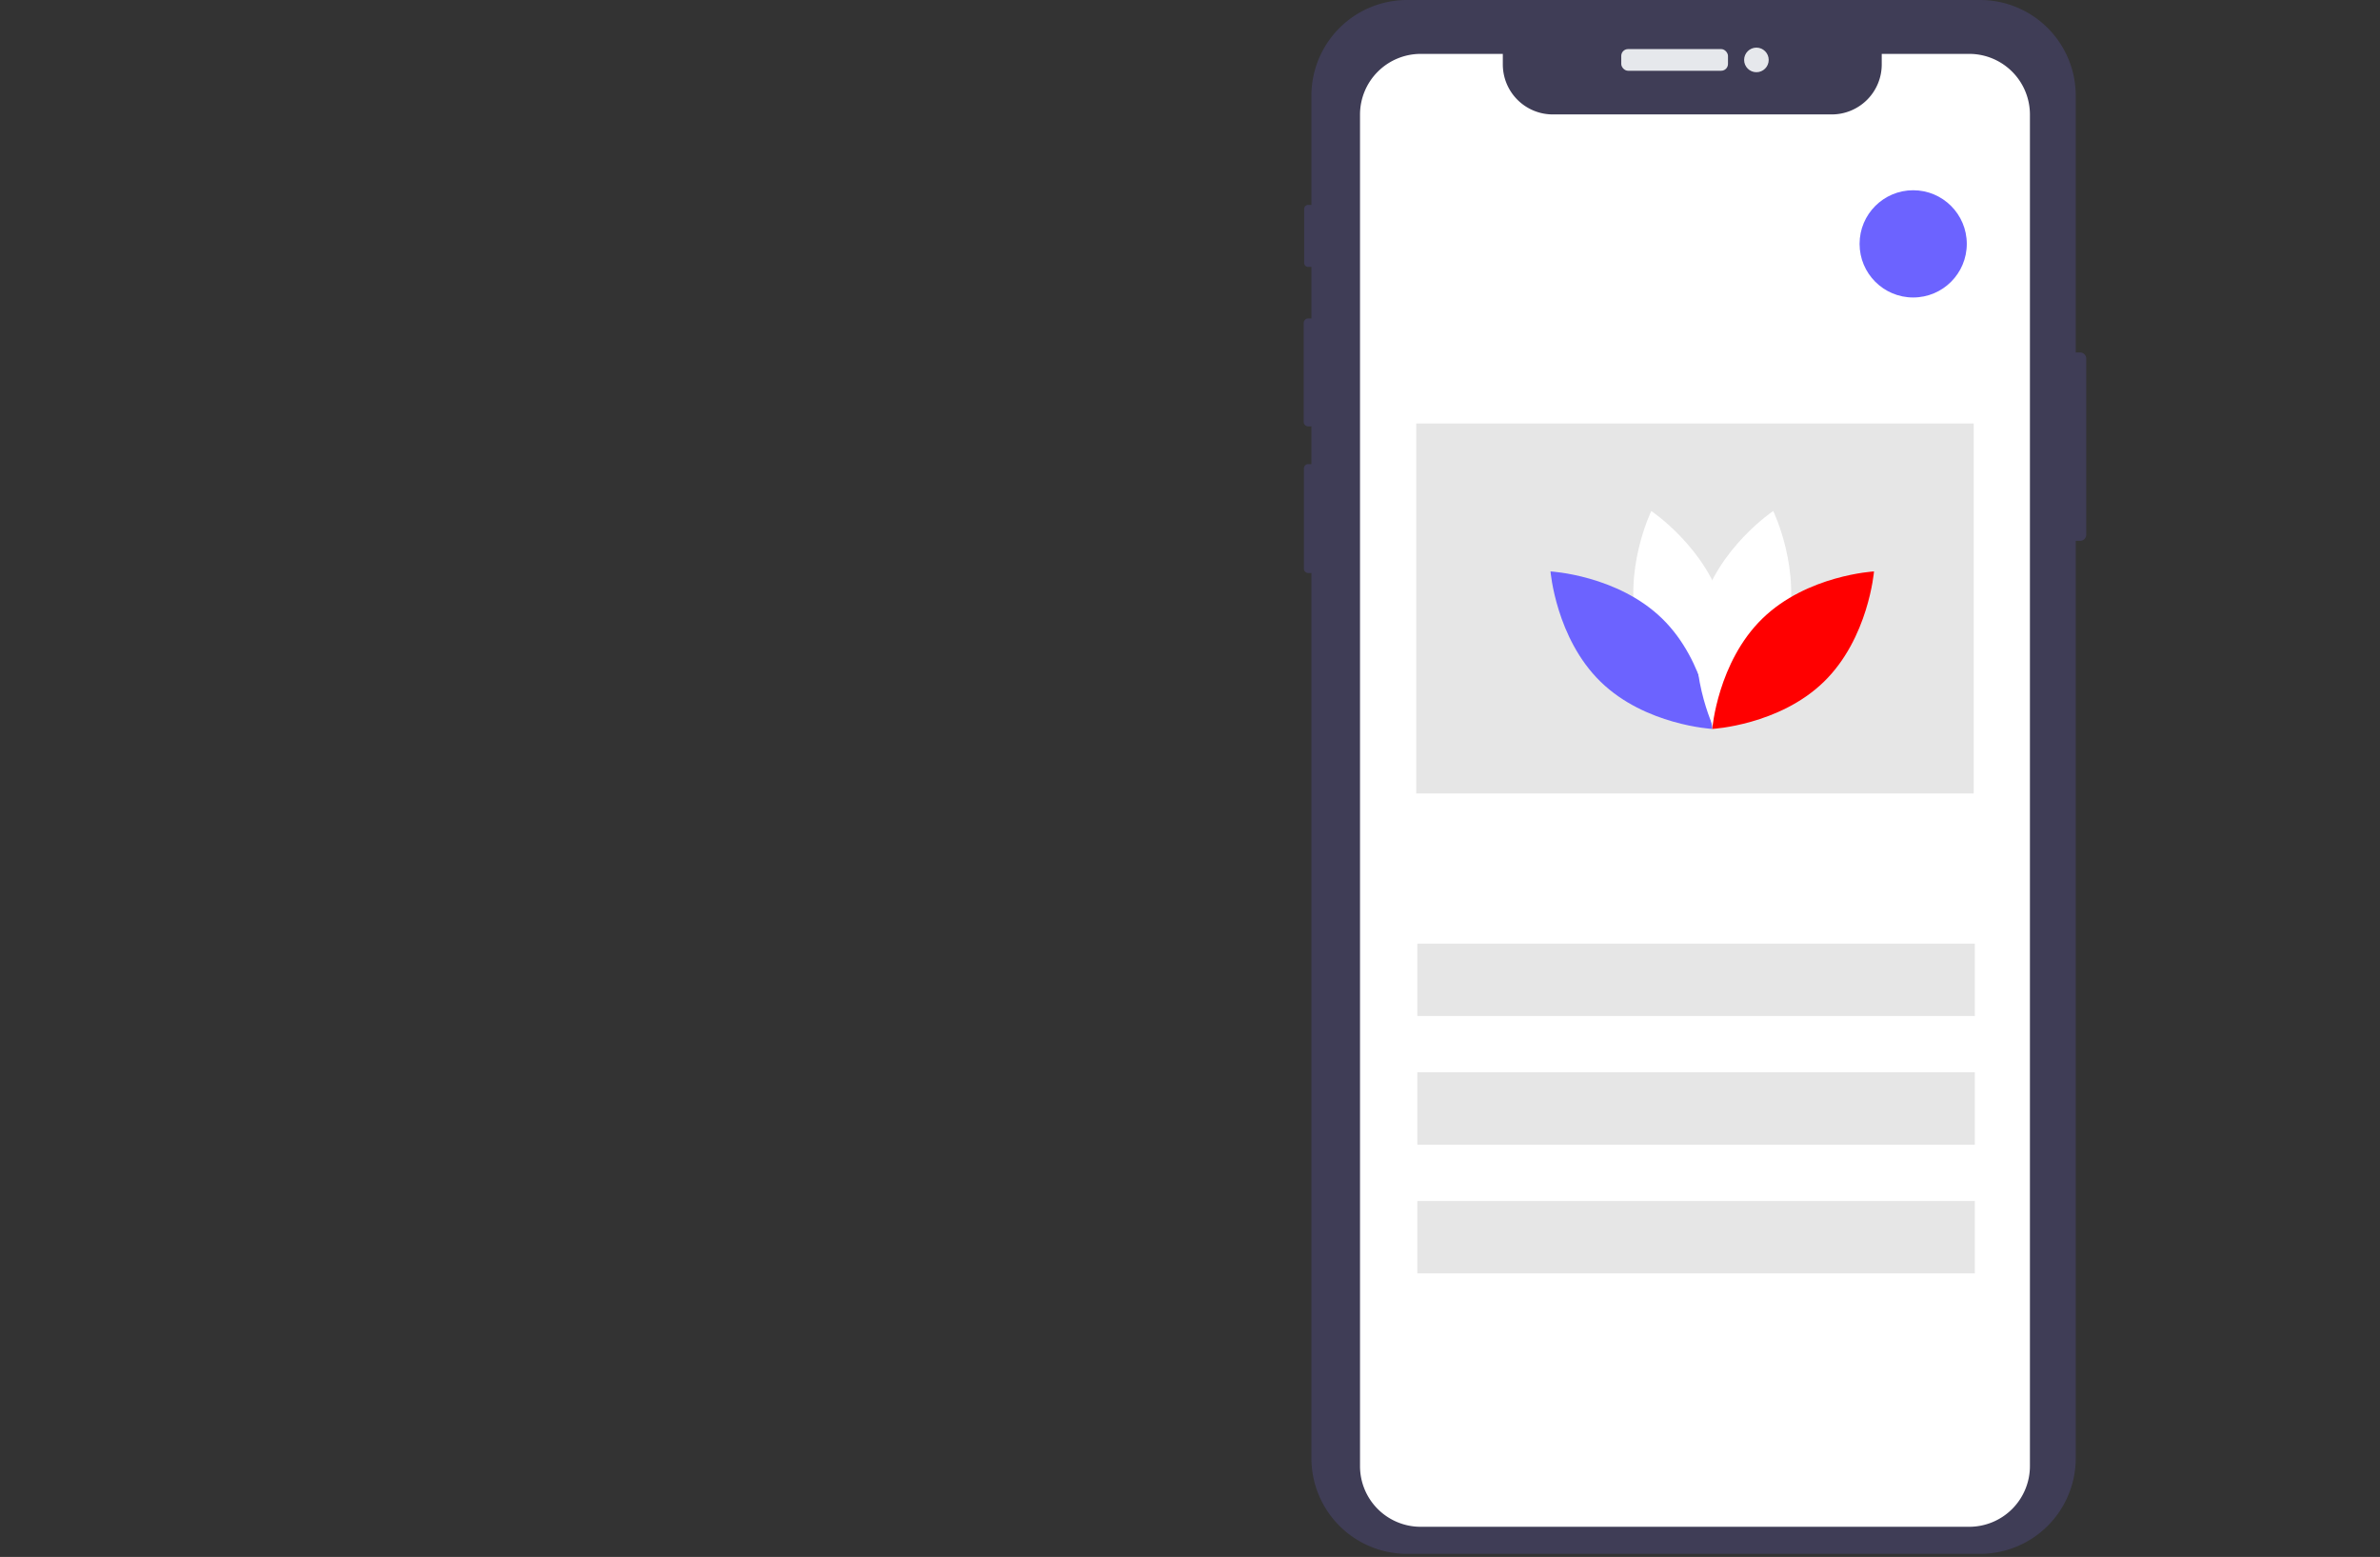 <?xml version="1.0" encoding="UTF-8" standalone="no"?>
<svg
   xmlns:dc="http://purl.org/dc/elements/1.1/"
   xmlns:cc="http://creativecommons.org/ns#"
   xmlns:rdf="http://www.w3.org/1999/02/22-rdf-syntax-ns#"
   xmlns:svg="http://www.w3.org/2000/svg"
   xmlns="http://www.w3.org/2000/svg"
   xmlns:sodipodi="http://sodipodi.sourceforge.net/DTD/sodipodi-0.dtd"
   xmlns:inkscape="http://www.inkscape.org/namespaces/inkscape"
   inkscape:version="1.0 (4035a4fb49, 2020-05-01)"
   sodipodi:docname="undraw_mobile_development_8gyo.svg"
   version="1.1"
   viewBox="0 0 888 580.723"
   height="580.723"
   width="888"
   data-name="Layer 1"
   id="e4e5ac1e-f7c3-49db-bea6-73c2d2e1dfe0">
  <rect x="0" y="0" width="888" height="580.723" fill="#333333" stroke="none"/>
  <defs
     id="defs176" />
  <sodipodi:namedview
     inkscape:current-layer="e4e5ac1e-f7c3-49db-bea6-73c2d2e1dfe0"
     inkscape:window-maximized="1"
     inkscape:window-y="-8"
     inkscape:window-x="-8"
     inkscape:cy="242.51184"
     inkscape:cx="379.16142"
     inkscape:zoom="0.59714111"
     showgrid="false"
     id="namedview174"
     inkscape:window-height="538"
     inkscape:window-width="1024"
     inkscape:pageshadow="2"
     inkscape:pageopacity="0"
     guidetolerance="10"
     gridtolerance="10"
     objecttolerance="10"
     borderopacity="1"
     bordercolor="#666666"
     pagecolor="#ffffff" />
  <title
     id="title95">mobile_development</title>
  <path
     id="path145"
     fill="#3f3d56"
     transform="translate(-156 -159.638)"
     d="M934.4,293.398v65.68a2.296,2.296,0,0,1-2.29,2.29h-1.63v342.15a35.702,35.702,0,0,1-35.7,35.7H680.99a35.693,35.693,0,0,1-35.69-35.7v-330.15h-1.18a1.618,1.618,0,0,1-1.62-1.61V334.378a1.62,1.62,0,0,1,1.62-1.62h1.18V318.678h-1.19a1.696,1.696,0,0,1-1.69-1.7v-36.87a1.694,1.694,0,0,1,1.69-1.69h1.19v-19.22h-1.21a1.498,1.498,0,0,1-1.5-1.5v-20.12a1.507,1.507,0,0,1,1.5-1.51h1.21v-40.74a35.691,35.691,0,0,1,35.69-35.69H894.78a35.7,35.7,0,0,1,35.7,35.69v95.78h1.63A2.296,2.296,0,0,1,934.4,293.398Z" />
  <rect
     id="rect147"
     fill="#e6e8ec"
     rx="2.542"
     height="8.086"
     width="39.823"
     y="18.307"
     x="604.903" />
  <circle
     id="circle149"
     fill="#e6e8ec"
     r="4.587"
     cy="22.35"
     cx="655.335" />
  <path
     id="path151"
     fill="#fff"
     transform="translate(-156 -159.638)"
     d="M913.385,202.388v504.09a22.65,22.65,0,0,1-22.65,22.64h-204.65a22.611,22.611,0,0,1-22.65-22.64v-504.09a22.649,22.649,0,0,1,22.65-22.65h30.63v3.93a18.65,18.65,0,0,0,18.65,18.65h104.08a18.65,18.65,0,0,0,18.65-18.65v-3.93h32.64A22.643,22.643,0,0,1,913.385,202.388Z" />
  <rect
     id="rect153"
     fill="#e6e6e6"
     height="27"
     width="208"
     y="351.959"
     x="528.827" />
  <rect
     id="rect155"
     fill="#e6e6e6"
     height="27"
     width="208"
     y="399.959"
     x="528.827" />
  <rect
     id="rect157"
     fill="#e6e6e6"
     height="27"
     width="208"
     y="447.959"
     x="528.827" />
  <circle
     id="circle159"
     fill="#6c63ff"
     r="20"
     cy="90.959"
     cx="713.827" />
  <rect
     style="fill:#e6e6e6;fill-opacity:1"
     id="rect161"
     fill="#e6e6e6"
     height="138"
     width="208"
     y="157.959"
     x="528.41" />
  <path
     style="fill:#ffffff;fill-opacity:1"
     id="path163"
     fill="#3f3d56"
     transform="translate(-156 -159.638)"
     d="M767.235,395.188c6.073,22.45,26.875,36.354,26.875,36.354s10.955-22.495,4.882-44.945-26.875-36.354-26.875-36.354S761.162,372.738,767.235,395.188Z" />
  <path
     id="path165"
     fill="#6c63ff"
     transform="translate(-156 -159.638)"
     d="M776.159,390.363c16.665,16.223,18.7,41.16,18.7,41.16s-24.984-1.364-41.648-17.587-18.7-41.16-18.7-41.16S759.495,374.141,776.159,390.363Z" />
  <path
     style="fill:#ffffff;fill-opacity:1"
     id="path167"
     fill="#3f3d56"
     transform="translate(-156 -159.638)"
     d="M822.484,395.188c-6.073,22.45-26.875,36.354-26.875,36.354s-10.955-22.495-4.882-44.945S817.602,350.243,817.602,350.243,828.557,372.738,822.484,395.188Z" />
  <path
     style="fill:#ff0000;fill-opacity:1"
     id="path169"
     fill="#6c63ff"
     transform="translate(-156 -159.638)"
     d="M813.56,390.363c-16.665,16.223-18.7,41.16-18.7,41.16s24.984-1.364,41.648-17.587,18.7-41.16,18.7-41.16S830.225,374.141,813.56,390.363Z" />
</svg>

